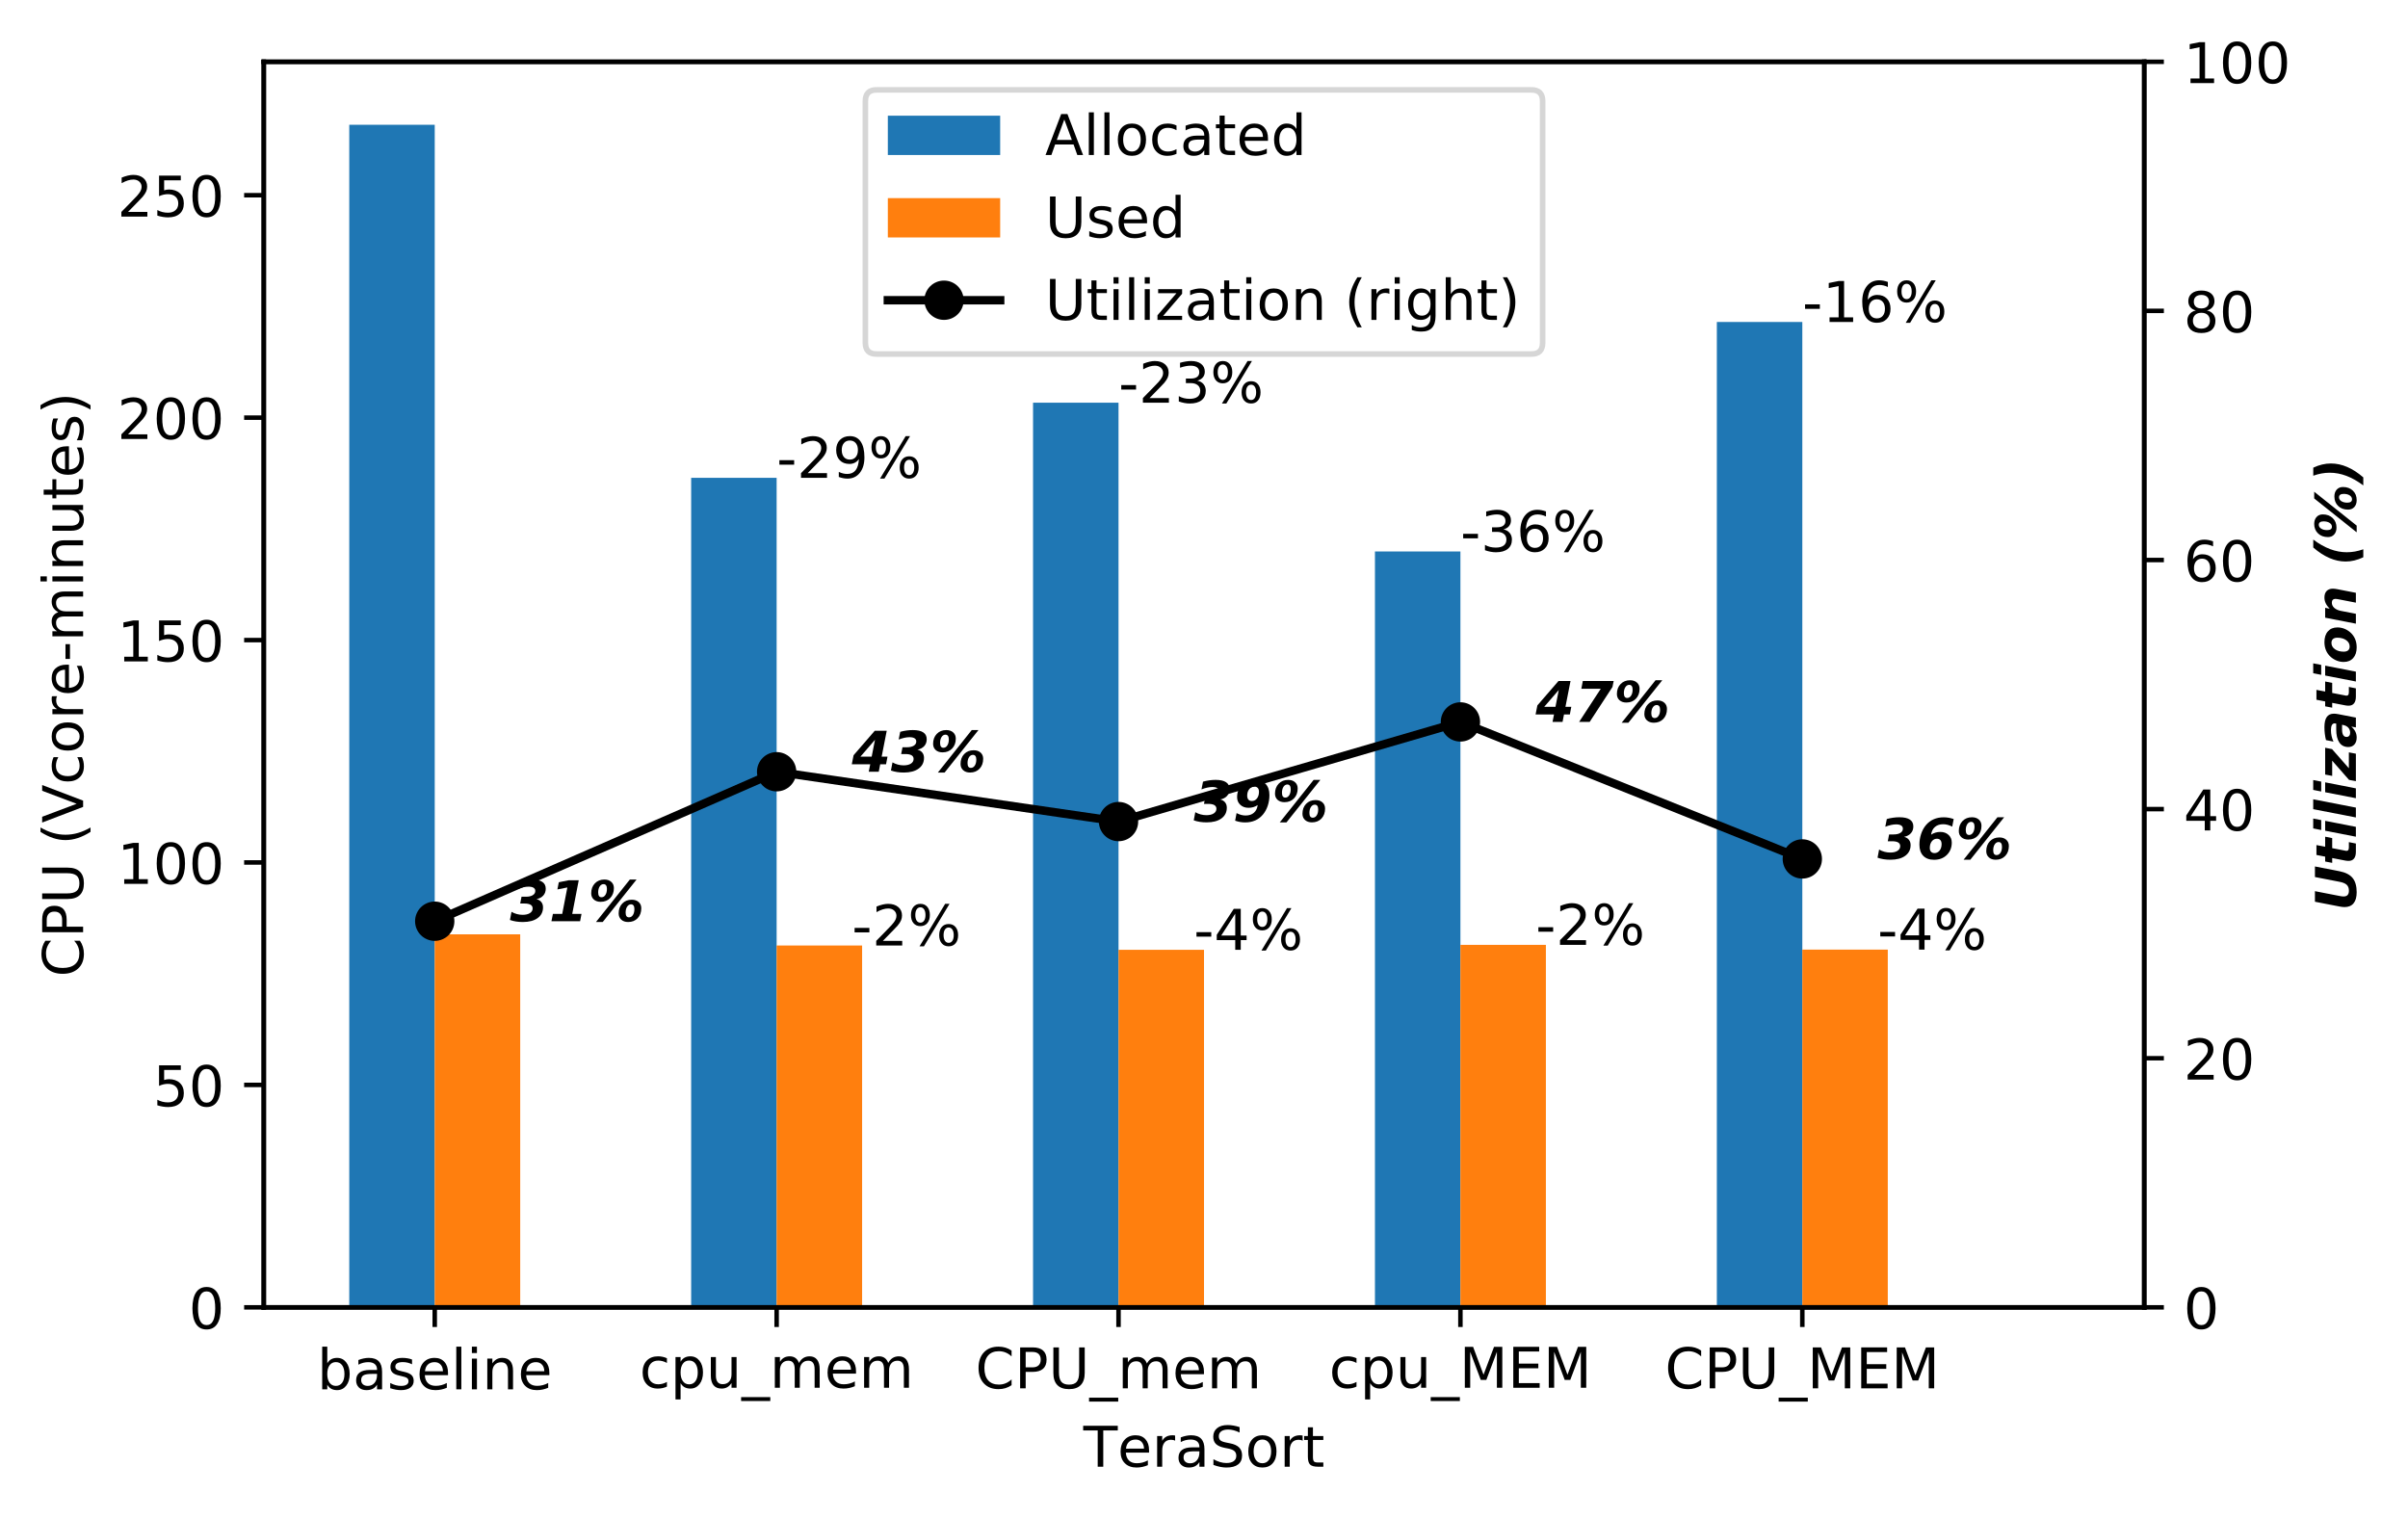<?xml version="1.0" encoding="utf-8" standalone="no"?>
<!DOCTYPE svg PUBLIC "-//W3C//DTD SVG 1.1//EN"
  "http://www.w3.org/Graphics/SVG/1.1/DTD/svg11.dtd">
<!-- Created with matplotlib (https://matplotlib.org/) -->
<svg height="270.417pt" version="1.1" viewBox="0 0 428.731 270.417" width="428.731pt" xmlns="http://www.w3.org/2000/svg" xmlns:xlink="http://www.w3.org/1999/xlink">
 <defs>
  <style type="text/css">
*{stroke-linecap:butt;stroke-linejoin:round;}
  </style>
 </defs>
 <g id="figure_1">
  <g id="patch_1">
   <path d="M 0 270.417 
L 428.731 270.417 
L 428.731 0 
L 0 0 
z
" style="fill:#ffffff;"/>
  </g>
  <g id="axes_1">
   <g id="patch_2">
    <path d="M 46.966 232.759 
L 381.766 232.759 
L 381.766 10.999 
L 46.966 10.999 
z
" style="fill:#ffffff;"/>
   </g>
   <g id="patch_3">
    <path clip-path="url(#p23833c4c92)" d="M 62.184 232.759 
L 77.402 232.759 
L 77.402 22.219 
L 62.184 22.219 
z
" style="fill:#1f77b4;"/>
   </g>
   <g id="patch_4">
    <path clip-path="url(#p23833c4c92)" d="M 123.057 232.759 
L 138.275 232.759 
L 138.275 85.07 
L 123.057 85.07 
z
" style="fill:#1f77b4;"/>
   </g>
   <g id="patch_5">
    <path clip-path="url(#p23833c4c92)" d="M 183.929 232.759 
L 199.147 232.759 
L 199.147 71.698 
L 183.929 71.698 
z
" style="fill:#1f77b4;"/>
   </g>
   <g id="patch_6">
    <path clip-path="url(#p23833c4c92)" d="M 244.802 232.759 
L 260.02 232.759 
L 260.02 98.183 
L 244.802 98.183 
z
" style="fill:#1f77b4;"/>
   </g>
   <g id="patch_7">
    <path clip-path="url(#p23833c4c92)" d="M 305.675 232.759 
L 320.893 232.759 
L 320.893 57.326 
L 305.675 57.326 
z
" style="fill:#1f77b4;"/>
   </g>
   <g id="patch_8">
    <path clip-path="url(#p23833c4c92)" d="M 77.402 232.759 
L 92.62 232.759 
L 92.62 166.351 
L 77.402 166.351 
z
" style="fill:#ff7f0e;"/>
   </g>
   <g id="patch_9">
    <path clip-path="url(#p23833c4c92)" d="M 138.275 232.759 
L 153.493 232.759 
L 153.493 168.341 
L 138.275 168.341 
z
" style="fill:#ff7f0e;"/>
   </g>
   <g id="patch_10">
    <path clip-path="url(#p23833c4c92)" d="M 199.147 232.759 
L 214.366 232.759 
L 214.366 169.1 
L 199.147 169.1 
z
" style="fill:#ff7f0e;"/>
   </g>
   <g id="patch_11">
    <path clip-path="url(#p23833c4c92)" d="M 260.02 232.759 
L 275.238 232.759 
L 275.238 168.221 
L 260.02 168.221 
z
" style="fill:#ff7f0e;"/>
   </g>
   <g id="patch_12">
    <path clip-path="url(#p23833c4c92)" d="M 320.893 232.759 
L 336.111 232.759 
L 336.111 169.065 
L 320.893 169.065 
z
" style="fill:#ff7f0e;"/>
   </g>
   <g id="matplotlib.axis_1">
    <g id="xtick_1">
     <g id="line2d_1">
      <defs>
       <path d="M 0 0 
L 0 3.5 
" id="mc39e71bc6f" style="stroke:#000000;stroke-width:0.8;"/>
      </defs>
      <g>
       <use style="stroke:#000000;stroke-width:0.8;" x="77.402" xlink:href="#mc39e71bc6f" y="232.759"/>
      </g>
     </g>
     <g id="text_1">
      <!-- baseline -->
      <defs>
       <path d="M 48.688 27.297 
Q 48.688 37.203 44.609 42.844 
Q 40.531 48.484 33.406 48.484 
Q 26.266 48.484 22.188 42.844 
Q 18.109 37.203 18.109 27.297 
Q 18.109 17.391 22.188 11.75 
Q 26.266 6.109 33.406 6.109 
Q 40.531 6.109 44.609 11.75 
Q 48.688 17.391 48.688 27.297 
z
M 18.109 46.391 
Q 20.953 51.266 25.266 53.625 
Q 29.594 56 35.594 56 
Q 45.562 56 51.781 48.094 
Q 58.016 40.188 58.016 27.297 
Q 58.016 14.406 51.781 6.484 
Q 45.562 -1.422 35.594 -1.422 
Q 29.594 -1.422 25.266 0.953 
Q 20.953 3.328 18.109 8.203 
L 18.109 0 
L 9.078 0 
L 9.078 75.984 
L 18.109 75.984 
z
" id="DejaVuSans-98"/>
       <path d="M 34.281 27.484 
Q 23.391 27.484 19.188 25 
Q 14.984 22.516 14.984 16.5 
Q 14.984 11.719 18.141 8.906 
Q 21.297 6.109 26.703 6.109 
Q 34.188 6.109 38.703 11.406 
Q 43.219 16.703 43.219 25.484 
L 43.219 27.484 
z
M 52.203 31.203 
L 52.203 0 
L 43.219 0 
L 43.219 8.297 
Q 40.141 3.328 35.547 0.953 
Q 30.953 -1.422 24.312 -1.422 
Q 15.922 -1.422 10.953 3.297 
Q 6 8.016 6 15.922 
Q 6 25.141 12.172 29.828 
Q 18.359 34.516 30.609 34.516 
L 43.219 34.516 
L 43.219 35.406 
Q 43.219 41.609 39.141 45 
Q 35.062 48.391 27.688 48.391 
Q 23 48.391 18.547 47.266 
Q 14.109 46.141 10.016 43.891 
L 10.016 52.203 
Q 14.938 54.109 19.578 55.047 
Q 24.219 56 28.609 56 
Q 40.484 56 46.344 49.844 
Q 52.203 43.703 52.203 31.203 
z
" id="DejaVuSans-97"/>
       <path d="M 44.281 53.078 
L 44.281 44.578 
Q 40.484 46.531 36.375 47.5 
Q 32.281 48.484 27.875 48.484 
Q 21.188 48.484 17.844 46.438 
Q 14.5 44.391 14.5 40.281 
Q 14.5 37.156 16.891 35.375 
Q 19.281 33.594 26.516 31.984 
L 29.594 31.297 
Q 39.156 29.25 43.188 25.516 
Q 47.219 21.781 47.219 15.094 
Q 47.219 7.469 41.188 3.016 
Q 35.156 -1.422 24.609 -1.422 
Q 20.219 -1.422 15.453 -0.562 
Q 10.688 0.297 5.422 2 
L 5.422 11.281 
Q 10.406 8.688 15.234 7.391 
Q 20.062 6.109 24.812 6.109 
Q 31.156 6.109 34.562 8.281 
Q 37.984 10.453 37.984 14.406 
Q 37.984 18.062 35.516 20.016 
Q 33.062 21.969 24.703 23.781 
L 21.578 24.516 
Q 13.234 26.266 9.516 29.906 
Q 5.812 33.547 5.812 39.891 
Q 5.812 47.609 11.281 51.797 
Q 16.75 56 26.812 56 
Q 31.781 56 36.172 55.266 
Q 40.578 54.547 44.281 53.078 
z
" id="DejaVuSans-115"/>
       <path d="M 56.203 29.594 
L 56.203 25.203 
L 14.891 25.203 
Q 15.484 15.922 20.484 11.062 
Q 25.484 6.203 34.422 6.203 
Q 39.594 6.203 44.453 7.469 
Q 49.312 8.734 54.109 11.281 
L 54.109 2.781 
Q 49.266 0.734 44.188 -0.344 
Q 39.109 -1.422 33.891 -1.422 
Q 20.797 -1.422 13.156 6.188 
Q 5.516 13.812 5.516 26.812 
Q 5.516 40.234 12.766 48.109 
Q 20.016 56 32.328 56 
Q 43.359 56 49.781 48.891 
Q 56.203 41.797 56.203 29.594 
z
M 47.219 32.234 
Q 47.125 39.594 43.094 43.984 
Q 39.062 48.391 32.422 48.391 
Q 24.906 48.391 20.391 44.141 
Q 15.875 39.891 15.188 32.172 
z
" id="DejaVuSans-101"/>
       <path d="M 9.422 75.984 
L 18.406 75.984 
L 18.406 0 
L 9.422 0 
z
" id="DejaVuSans-108"/>
       <path d="M 9.422 54.688 
L 18.406 54.688 
L 18.406 0 
L 9.422 0 
z
M 9.422 75.984 
L 18.406 75.984 
L 18.406 64.594 
L 9.422 64.594 
z
" id="DejaVuSans-105"/>
       <path d="M 54.891 33.016 
L 54.891 0 
L 45.906 0 
L 45.906 32.719 
Q 45.906 40.484 42.875 44.328 
Q 39.844 48.188 33.797 48.188 
Q 26.516 48.188 22.312 43.547 
Q 18.109 38.922 18.109 30.906 
L 18.109 0 
L 9.078 0 
L 9.078 54.688 
L 18.109 54.688 
L 18.109 46.188 
Q 21.344 51.125 25.703 53.562 
Q 30.078 56 35.797 56 
Q 45.219 56 50.047 50.172 
Q 54.891 44.344 54.891 33.016 
z
" id="DejaVuSans-110"/>
      </defs>
      <g transform="translate(56.459 247.358)scale(0.1 -0.1)">
       <use xlink:href="#DejaVuSans-98"/>
       <use x="63.477" xlink:href="#DejaVuSans-97"/>
       <use x="124.756" xlink:href="#DejaVuSans-115"/>
       <use x="176.855" xlink:href="#DejaVuSans-101"/>
       <use x="238.379" xlink:href="#DejaVuSans-108"/>
       <use x="266.162" xlink:href="#DejaVuSans-105"/>
       <use x="293.945" xlink:href="#DejaVuSans-110"/>
       <use x="357.324" xlink:href="#DejaVuSans-101"/>
      </g>
     </g>
    </g>
    <g id="xtick_2">
     <g id="line2d_2">
      <g>
       <use style="stroke:#000000;stroke-width:0.8;" x="138.275" xlink:href="#mc39e71bc6f" y="232.759"/>
      </g>
     </g>
     <g id="text_2">
      <!-- cpu_mem -->
      <defs>
       <path d="M 48.781 52.594 
L 48.781 44.188 
Q 44.969 46.297 41.141 47.344 
Q 37.312 48.391 33.406 48.391 
Q 24.656 48.391 19.812 42.844 
Q 14.984 37.312 14.984 27.297 
Q 14.984 17.281 19.812 11.734 
Q 24.656 6.203 33.406 6.203 
Q 37.312 6.203 41.141 7.25 
Q 44.969 8.297 48.781 10.406 
L 48.781 2.094 
Q 45.016 0.344 40.984 -0.531 
Q 36.969 -1.422 32.422 -1.422 
Q 20.062 -1.422 12.781 6.344 
Q 5.516 14.109 5.516 27.297 
Q 5.516 40.672 12.859 48.328 
Q 20.219 56 33.016 56 
Q 37.156 56 41.109 55.141 
Q 45.062 54.297 48.781 52.594 
z
" id="DejaVuSans-99"/>
       <path d="M 18.109 8.203 
L 18.109 -20.797 
L 9.078 -20.797 
L 9.078 54.688 
L 18.109 54.688 
L 18.109 46.391 
Q 20.953 51.266 25.266 53.625 
Q 29.594 56 35.594 56 
Q 45.562 56 51.781 48.094 
Q 58.016 40.188 58.016 27.297 
Q 58.016 14.406 51.781 6.484 
Q 45.562 -1.422 35.594 -1.422 
Q 29.594 -1.422 25.266 0.953 
Q 20.953 3.328 18.109 8.203 
z
M 48.688 27.297 
Q 48.688 37.203 44.609 42.844 
Q 40.531 48.484 33.406 48.484 
Q 26.266 48.484 22.188 42.844 
Q 18.109 37.203 18.109 27.297 
Q 18.109 17.391 22.188 11.75 
Q 26.266 6.109 33.406 6.109 
Q 40.531 6.109 44.609 11.75 
Q 48.688 17.391 48.688 27.297 
z
" id="DejaVuSans-112"/>
       <path d="M 8.5 21.578 
L 8.5 54.688 
L 17.484 54.688 
L 17.484 21.922 
Q 17.484 14.156 20.5 10.266 
Q 23.531 6.391 29.594 6.391 
Q 36.859 6.391 41.078 11.031 
Q 45.312 15.672 45.312 23.688 
L 45.312 54.688 
L 54.297 54.688 
L 54.297 0 
L 45.312 0 
L 45.312 8.406 
Q 42.047 3.422 37.719 1 
Q 33.406 -1.422 27.688 -1.422 
Q 18.266 -1.422 13.375 4.438 
Q 8.5 10.297 8.5 21.578 
z
M 31.109 56 
z
" id="DejaVuSans-117"/>
       <path d="M 50.984 -16.609 
L 50.984 -23.578 
L -0.984 -23.578 
L -0.984 -16.609 
z
" id="DejaVuSans-95"/>
       <path d="M 52 44.188 
Q 55.375 50.25 60.062 53.125 
Q 64.75 56 71.094 56 
Q 79.641 56 84.281 50.016 
Q 88.922 44.047 88.922 33.016 
L 88.922 0 
L 79.891 0 
L 79.891 32.719 
Q 79.891 40.578 77.094 44.375 
Q 74.312 48.188 68.609 48.188 
Q 61.625 48.188 57.562 43.547 
Q 53.516 38.922 53.516 30.906 
L 53.516 0 
L 44.484 0 
L 44.484 32.719 
Q 44.484 40.625 41.703 44.406 
Q 38.922 48.188 33.109 48.188 
Q 26.219 48.188 22.156 43.531 
Q 18.109 38.875 18.109 30.906 
L 18.109 0 
L 9.078 0 
L 9.078 54.688 
L 18.109 54.688 
L 18.109 46.188 
Q 21.188 51.219 25.484 53.609 
Q 29.781 56 35.688 56 
Q 41.656 56 45.828 52.969 
Q 50 49.953 52 44.188 
z
" id="DejaVuSans-109"/>
      </defs>
      <g transform="translate(113.865 247.08)scale(0.1 -0.1)">
       <use xlink:href="#DejaVuSans-99"/>
       <use x="54.98" xlink:href="#DejaVuSans-112"/>
       <use x="118.457" xlink:href="#DejaVuSans-117"/>
       <use x="181.836" xlink:href="#DejaVuSans-95"/>
       <use x="231.836" xlink:href="#DejaVuSans-109"/>
       <use x="329.248" xlink:href="#DejaVuSans-101"/>
       <use x="390.771" xlink:href="#DejaVuSans-109"/>
      </g>
     </g>
    </g>
    <g id="xtick_3">
     <g id="line2d_3">
      <g>
       <use style="stroke:#000000;stroke-width:0.8;" x="199.147" xlink:href="#mc39e71bc6f" y="232.759"/>
      </g>
     </g>
     <g id="text_3">
      <!-- CPU_mem -->
      <defs>
       <path d="M 64.406 67.281 
L 64.406 56.891 
Q 59.422 61.531 53.781 63.812 
Q 48.141 66.109 41.797 66.109 
Q 29.297 66.109 22.656 58.469 
Q 16.016 50.828 16.016 36.375 
Q 16.016 21.969 22.656 14.328 
Q 29.297 6.688 41.797 6.688 
Q 48.141 6.688 53.781 8.984 
Q 59.422 11.281 64.406 15.922 
L 64.406 5.609 
Q 59.234 2.094 53.438 0.328 
Q 47.656 -1.422 41.219 -1.422 
Q 24.656 -1.422 15.125 8.703 
Q 5.609 18.844 5.609 36.375 
Q 5.609 53.953 15.125 64.078 
Q 24.656 74.219 41.219 74.219 
Q 47.75 74.219 53.531 72.484 
Q 59.328 70.75 64.406 67.281 
z
" id="DejaVuSans-67"/>
       <path d="M 19.672 64.797 
L 19.672 37.406 
L 32.078 37.406 
Q 38.969 37.406 42.719 40.969 
Q 46.484 44.531 46.484 51.125 
Q 46.484 57.672 42.719 61.234 
Q 38.969 64.797 32.078 64.797 
z
M 9.812 72.906 
L 32.078 72.906 
Q 44.344 72.906 50.609 67.359 
Q 56.891 61.812 56.891 51.125 
Q 56.891 40.328 50.609 34.812 
Q 44.344 29.297 32.078 29.297 
L 19.672 29.297 
L 19.672 0 
L 9.812 0 
z
" id="DejaVuSans-80"/>
       <path d="M 8.688 72.906 
L 18.609 72.906 
L 18.609 28.609 
Q 18.609 16.891 22.844 11.734 
Q 27.094 6.594 36.625 6.594 
Q 46.094 6.594 50.344 11.734 
Q 54.594 16.891 54.594 28.609 
L 54.594 72.906 
L 64.5 72.906 
L 64.5 27.391 
Q 64.5 13.141 57.438 5.859 
Q 50.391 -1.422 36.625 -1.422 
Q 22.797 -1.422 15.734 5.859 
Q 8.688 13.141 8.688 27.391 
z
" id="DejaVuSans-85"/>
      </defs>
      <g transform="translate(173.665 247.181)scale(0.1 -0.1)">
       <use xlink:href="#DejaVuSans-67"/>
       <use x="69.824" xlink:href="#DejaVuSans-80"/>
       <use x="130.127" xlink:href="#DejaVuSans-85"/>
       <use x="203.32" xlink:href="#DejaVuSans-95"/>
       <use x="253.32" xlink:href="#DejaVuSans-109"/>
       <use x="350.732" xlink:href="#DejaVuSans-101"/>
       <use x="412.256" xlink:href="#DejaVuSans-109"/>
      </g>
     </g>
    </g>
    <g id="xtick_4">
     <g id="line2d_4">
      <g>
       <use style="stroke:#000000;stroke-width:0.8;" x="260.02" xlink:href="#mc39e71bc6f" y="232.759"/>
      </g>
     </g>
     <g id="text_4">
      <!-- cpu_MEM -->
      <defs>
       <path d="M 9.812 72.906 
L 24.516 72.906 
L 43.109 23.297 
L 61.812 72.906 
L 76.516 72.906 
L 76.516 0 
L 66.891 0 
L 66.891 64.016 
L 48.094 14.016 
L 38.188 14.016 
L 19.391 64.016 
L 19.391 0 
L 9.812 0 
z
" id="DejaVuSans-77"/>
       <path d="M 9.812 72.906 
L 55.906 72.906 
L 55.906 64.594 
L 19.672 64.594 
L 19.672 43.016 
L 54.391 43.016 
L 54.391 34.719 
L 19.672 34.719 
L 19.672 8.297 
L 56.781 8.297 
L 56.781 0 
L 9.812 0 
z
" id="DejaVuSans-69"/>
      </defs>
      <g transform="translate(236.64 247.08)scale(0.1 -0.1)">
       <use xlink:href="#DejaVuSans-99"/>
       <use x="54.98" xlink:href="#DejaVuSans-112"/>
       <use x="118.457" xlink:href="#DejaVuSans-117"/>
       <use x="181.836" xlink:href="#DejaVuSans-95"/>
       <use x="231.836" xlink:href="#DejaVuSans-77"/>
       <use x="318.115" xlink:href="#DejaVuSans-69"/>
       <use x="381.299" xlink:href="#DejaVuSans-77"/>
      </g>
     </g>
    </g>
    <g id="xtick_5">
     <g id="line2d_5">
      <g>
       <use style="stroke:#000000;stroke-width:0.8;" x="320.893" xlink:href="#mc39e71bc6f" y="232.759"/>
      </g>
     </g>
     <g id="text_5">
      <!-- CPU_MEM -->
      <g transform="translate(296.44 247.181)scale(0.1 -0.1)">
       <use xlink:href="#DejaVuSans-67"/>
       <use x="69.824" xlink:href="#DejaVuSans-80"/>
       <use x="130.127" xlink:href="#DejaVuSans-85"/>
       <use x="203.32" xlink:href="#DejaVuSans-95"/>
       <use x="253.32" xlink:href="#DejaVuSans-77"/>
       <use x="339.6" xlink:href="#DejaVuSans-69"/>
       <use x="402.783" xlink:href="#DejaVuSans-77"/>
      </g>
     </g>
    </g>
    <g id="text_6">
     <!-- TeraSort -->
     <defs>
      <path d="M -0.297 72.906 
L 61.375 72.906 
L 61.375 64.594 
L 35.5 64.594 
L 35.5 0 
L 25.594 0 
L 25.594 64.594 
L -0.297 64.594 
z
" id="DejaVuSans-84"/>
      <path d="M 41.109 46.297 
Q 39.594 47.172 37.812 47.578 
Q 36.031 48 33.891 48 
Q 26.266 48 22.188 43.047 
Q 18.109 38.094 18.109 28.812 
L 18.109 0 
L 9.078 0 
L 9.078 54.688 
L 18.109 54.688 
L 18.109 46.188 
Q 20.953 51.172 25.484 53.578 
Q 30.031 56 36.531 56 
Q 37.453 56 38.578 55.875 
Q 39.703 55.766 41.062 55.516 
z
" id="DejaVuSans-114"/>
      <path d="M 53.516 70.516 
L 53.516 60.891 
Q 47.906 63.578 42.922 64.891 
Q 37.938 66.219 33.297 66.219 
Q 25.25 66.219 20.875 63.094 
Q 16.5 59.969 16.5 54.203 
Q 16.5 49.359 19.406 46.891 
Q 22.312 44.438 30.422 42.922 
L 36.375 41.703 
Q 47.406 39.594 52.656 34.297 
Q 57.906 29 57.906 20.125 
Q 57.906 9.516 50.797 4.047 
Q 43.703 -1.422 29.984 -1.422 
Q 24.812 -1.422 18.969 -0.25 
Q 13.141 0.922 6.891 3.219 
L 6.891 13.375 
Q 12.891 10.016 18.656 8.297 
Q 24.422 6.594 29.984 6.594 
Q 38.422 6.594 43.016 9.906 
Q 47.609 13.234 47.609 19.391 
Q 47.609 24.75 44.312 27.781 
Q 41.016 30.812 33.5 32.328 
L 27.484 33.5 
Q 16.453 35.688 11.516 40.375 
Q 6.594 45.062 6.594 53.422 
Q 6.594 63.094 13.406 68.656 
Q 20.219 74.219 32.172 74.219 
Q 37.312 74.219 42.625 73.281 
Q 47.953 72.359 53.516 70.516 
z
" id="DejaVuSans-83"/>
      <path d="M 30.609 48.391 
Q 23.391 48.391 19.188 42.75 
Q 14.984 37.109 14.984 27.297 
Q 14.984 17.484 19.156 11.844 
Q 23.344 6.203 30.609 6.203 
Q 37.797 6.203 41.984 11.859 
Q 46.188 17.531 46.188 27.297 
Q 46.188 37.016 41.984 42.703 
Q 37.797 48.391 30.609 48.391 
z
M 30.609 56 
Q 42.328 56 49.016 48.375 
Q 55.719 40.766 55.719 27.297 
Q 55.719 13.875 49.016 6.219 
Q 42.328 -1.422 30.609 -1.422 
Q 18.844 -1.422 12.172 6.219 
Q 5.516 13.875 5.516 27.297 
Q 5.516 40.766 12.172 48.375 
Q 18.844 56 30.609 56 
z
" id="DejaVuSans-111"/>
      <path d="M 18.312 70.219 
L 18.312 54.688 
L 36.812 54.688 
L 36.812 47.703 
L 18.312 47.703 
L 18.312 18.016 
Q 18.312 11.328 20.141 9.422 
Q 21.969 7.516 27.594 7.516 
L 36.812 7.516 
L 36.812 0 
L 27.594 0 
Q 17.188 0 13.234 3.875 
Q 9.281 7.766 9.281 18.016 
L 9.281 47.703 
L 2.688 47.703 
L 2.688 54.688 
L 9.281 54.688 
L 9.281 70.219 
z
" id="DejaVuSans-116"/>
     </defs>
     <g transform="translate(192.88 261.137)scale(0.1 -0.1)">
      <use xlink:href="#DejaVuSans-84"/>
      <use x="60.818" xlink:href="#DejaVuSans-101"/>
      <use x="122.342" xlink:href="#DejaVuSans-114"/>
      <use x="163.455" xlink:href="#DejaVuSans-97"/>
      <use x="224.734" xlink:href="#DejaVuSans-83"/>
      <use x="288.211" xlink:href="#DejaVuSans-111"/>
      <use x="349.393" xlink:href="#DejaVuSans-114"/>
      <use x="390.506" xlink:href="#DejaVuSans-116"/>
     </g>
    </g>
   </g>
   <g id="matplotlib.axis_2">
    <g id="ytick_1">
     <g id="line2d_6">
      <defs>
       <path d="M 0 0 
L -3.5 0 
" id="meaaa2854eb" style="stroke:#000000;stroke-width:0.8;"/>
      </defs>
      <g>
       <use style="stroke:#000000;stroke-width:0.8;" x="46.966" xlink:href="#meaaa2854eb" y="232.759"/>
      </g>
     </g>
     <g id="text_7">
      <!-- 0 -->
      <defs>
       <path d="M 31.781 66.406 
Q 24.172 66.406 20.328 58.906 
Q 16.5 51.422 16.5 36.375 
Q 16.5 21.391 20.328 13.891 
Q 24.172 6.391 31.781 6.391 
Q 39.453 6.391 43.281 13.891 
Q 47.125 21.391 47.125 36.375 
Q 47.125 51.422 43.281 58.906 
Q 39.453 66.406 31.781 66.406 
z
M 31.781 74.219 
Q 44.047 74.219 50.516 64.516 
Q 56.984 54.828 56.984 36.375 
Q 56.984 17.969 50.516 8.266 
Q 44.047 -1.422 31.781 -1.422 
Q 19.531 -1.422 13.062 8.266 
Q 6.594 17.969 6.594 36.375 
Q 6.594 54.828 13.062 64.516 
Q 19.531 74.219 31.781 74.219 
z
" id="DejaVuSans-48"/>
      </defs>
      <g transform="translate(33.603 236.558)scale(0.1 -0.1)">
       <use xlink:href="#DejaVuSans-48"/>
      </g>
     </g>
    </g>
    <g id="ytick_2">
     <g id="line2d_7">
      <g>
       <use style="stroke:#000000;stroke-width:0.8;" x="46.966" xlink:href="#meaaa2854eb" y="193.159"/>
      </g>
     </g>
     <g id="text_8">
      <!-- 50 -->
      <defs>
       <path d="M 10.797 72.906 
L 49.516 72.906 
L 49.516 64.594 
L 19.828 64.594 
L 19.828 46.734 
Q 21.969 47.469 24.109 47.828 
Q 26.266 48.188 28.422 48.188 
Q 40.625 48.188 47.75 41.5 
Q 54.891 34.812 54.891 23.391 
Q 54.891 11.625 47.562 5.094 
Q 40.234 -1.422 26.906 -1.422 
Q 22.312 -1.422 17.547 -0.641 
Q 12.797 0.141 7.719 1.703 
L 7.719 11.625 
Q 12.109 9.234 16.797 8.062 
Q 21.484 6.891 26.703 6.891 
Q 35.156 6.891 40.078 11.328 
Q 45.016 15.766 45.016 23.391 
Q 45.016 31 40.078 35.438 
Q 35.156 39.891 26.703 39.891 
Q 22.75 39.891 18.812 39.016 
Q 14.891 38.141 10.797 36.281 
z
" id="DejaVuSans-53"/>
      </defs>
      <g transform="translate(27.241 196.958)scale(0.1 -0.1)">
       <use xlink:href="#DejaVuSans-53"/>
       <use x="63.623" xlink:href="#DejaVuSans-48"/>
      </g>
     </g>
    </g>
    <g id="ytick_3">
     <g id="line2d_8">
      <g>
       <use style="stroke:#000000;stroke-width:0.8;" x="46.966" xlink:href="#meaaa2854eb" y="153.559"/>
      </g>
     </g>
     <g id="text_9">
      <!-- 100 -->
      <defs>
       <path d="M 12.406 8.297 
L 28.516 8.297 
L 28.516 63.922 
L 10.984 60.406 
L 10.984 69.391 
L 28.422 72.906 
L 38.281 72.906 
L 38.281 8.297 
L 54.391 8.297 
L 54.391 0 
L 12.406 0 
z
" id="DejaVuSans-49"/>
      </defs>
      <g transform="translate(20.878 157.358)scale(0.1 -0.1)">
       <use xlink:href="#DejaVuSans-49"/>
       <use x="63.623" xlink:href="#DejaVuSans-48"/>
       <use x="127.246" xlink:href="#DejaVuSans-48"/>
      </g>
     </g>
    </g>
    <g id="ytick_4">
     <g id="line2d_9">
      <g>
       <use style="stroke:#000000;stroke-width:0.8;" x="46.966" xlink:href="#meaaa2854eb" y="113.959"/>
      </g>
     </g>
     <g id="text_10">
      <!-- 150 -->
      <g transform="translate(20.878 117.758)scale(0.1 -0.1)">
       <use xlink:href="#DejaVuSans-49"/>
       <use x="63.623" xlink:href="#DejaVuSans-53"/>
       <use x="127.246" xlink:href="#DejaVuSans-48"/>
      </g>
     </g>
    </g>
    <g id="ytick_5">
     <g id="line2d_10">
      <g>
       <use style="stroke:#000000;stroke-width:0.8;" x="46.966" xlink:href="#meaaa2854eb" y="74.359"/>
      </g>
     </g>
     <g id="text_11">
      <!-- 200 -->
      <defs>
       <path d="M 19.188 8.297 
L 53.609 8.297 
L 53.609 0 
L 7.328 0 
L 7.328 8.297 
Q 12.938 14.109 22.625 23.891 
Q 32.328 33.688 34.812 36.531 
Q 39.547 41.844 41.422 45.531 
Q 43.312 49.219 43.312 52.781 
Q 43.312 58.594 39.234 62.25 
Q 35.156 65.922 28.609 65.922 
Q 23.969 65.922 18.812 64.312 
Q 13.672 62.703 7.812 59.422 
L 7.812 69.391 
Q 13.766 71.781 18.938 73 
Q 24.125 74.219 28.422 74.219 
Q 39.75 74.219 46.484 68.547 
Q 53.219 62.891 53.219 53.422 
Q 53.219 48.922 51.531 44.891 
Q 49.859 40.875 45.406 35.406 
Q 44.188 33.984 37.641 27.219 
Q 31.109 20.453 19.188 8.297 
z
" id="DejaVuSans-50"/>
      </defs>
      <g transform="translate(20.878 78.158)scale(0.1 -0.1)">
       <use xlink:href="#DejaVuSans-50"/>
       <use x="63.623" xlink:href="#DejaVuSans-48"/>
       <use x="127.246" xlink:href="#DejaVuSans-48"/>
      </g>
     </g>
    </g>
    <g id="ytick_6">
     <g id="line2d_11">
      <g>
       <use style="stroke:#000000;stroke-width:0.8;" x="46.966" xlink:href="#meaaa2854eb" y="34.759"/>
      </g>
     </g>
     <g id="text_12">
      <!-- 250 -->
      <g transform="translate(20.878 38.558)scale(0.1 -0.1)">
       <use xlink:href="#DejaVuSans-50"/>
       <use x="63.623" xlink:href="#DejaVuSans-53"/>
       <use x="127.246" xlink:href="#DejaVuSans-48"/>
      </g>
     </g>
    </g>
    <g id="text_13">
     <!-- CPU (Vcore-minutes) -->
     <defs>
      <path id="DejaVuSans-32"/>
      <path d="M 31 75.875 
Q 24.469 64.656 21.281 53.656 
Q 18.109 42.672 18.109 31.391 
Q 18.109 20.125 21.312 9.062 
Q 24.516 -2 31 -13.188 
L 23.188 -13.188 
Q 15.875 -1.703 12.234 9.375 
Q 8.594 20.453 8.594 31.391 
Q 8.594 42.281 12.203 53.312 
Q 15.828 64.359 23.188 75.875 
z
" id="DejaVuSans-40"/>
      <path d="M 28.609 0 
L 0.781 72.906 
L 11.078 72.906 
L 34.188 11.531 
L 57.328 72.906 
L 67.578 72.906 
L 39.797 0 
z
" id="DejaVuSans-86"/>
      <path d="M 4.891 31.391 
L 31.203 31.391 
L 31.203 23.391 
L 4.891 23.391 
z
" id="DejaVuSans-45"/>
      <path d="M 8.016 75.875 
L 15.828 75.875 
Q 23.141 64.359 26.781 53.312 
Q 30.422 42.281 30.422 31.391 
Q 30.422 20.453 26.781 9.375 
Q 23.141 -1.703 15.828 -13.188 
L 8.016 -13.188 
Q 14.5 -2 17.703 9.062 
Q 20.906 20.125 20.906 31.391 
Q 20.906 42.672 17.703 53.656 
Q 14.5 64.656 8.016 75.875 
z
" id="DejaVuSans-41"/>
     </defs>
     <g transform="translate(14.798 173.937)rotate(-90)scale(0.1 -0.1)">
      <use xlink:href="#DejaVuSans-67"/>
      <use x="69.824" xlink:href="#DejaVuSans-80"/>
      <use x="130.127" xlink:href="#DejaVuSans-85"/>
      <use x="203.32" xlink:href="#DejaVuSans-32"/>
      <use x="235.107" xlink:href="#DejaVuSans-40"/>
      <use x="274.121" xlink:href="#DejaVuSans-86"/>
      <use x="342.529" xlink:href="#DejaVuSans-99"/>
      <use x="397.51" xlink:href="#DejaVuSans-111"/>
      <use x="458.691" xlink:href="#DejaVuSans-114"/>
      <use x="499.773" xlink:href="#DejaVuSans-101"/>
      <use x="561.297" xlink:href="#DejaVuSans-45"/>
      <use x="597.381" xlink:href="#DejaVuSans-109"/>
      <use x="694.793" xlink:href="#DejaVuSans-105"/>
      <use x="722.576" xlink:href="#DejaVuSans-110"/>
      <use x="785.955" xlink:href="#DejaVuSans-117"/>
      <use x="849.334" xlink:href="#DejaVuSans-116"/>
      <use x="888.543" xlink:href="#DejaVuSans-101"/>
      <use x="950.066" xlink:href="#DejaVuSans-115"/>
      <use x="1002.166" xlink:href="#DejaVuSans-41"/>
     </g>
    </g>
   </g>
   <g id="patch_13">
    <path d="M 46.966 232.759 
L 46.966 10.999 
" style="fill:none;stroke:#000000;stroke-linecap:square;stroke-linejoin:miter;stroke-width:0.8;"/>
   </g>
   <g id="patch_14">
    <path d="M 381.766 232.759 
L 381.766 10.999 
" style="fill:none;stroke:#000000;stroke-linecap:square;stroke-linejoin:miter;stroke-width:0.8;"/>
   </g>
   <g id="patch_15">
    <path d="M 46.966 232.759 
L 381.766 232.759 
" style="fill:none;stroke:#000000;stroke-linecap:square;stroke-linejoin:miter;stroke-width:0.8;"/>
   </g>
   <g id="patch_16">
    <path d="M 46.966 10.999 
L 381.766 10.999 
" style="fill:none;stroke:#000000;stroke-linecap:square;stroke-linejoin:miter;stroke-width:0.8;"/>
   </g>
   <g id="text_14">
    <!-- -2% -->
    <defs>
     <path d="M 72.703 32.078 
Q 68.453 32.078 66.031 28.469 
Q 63.625 24.859 63.625 18.406 
Q 63.625 12.062 66.031 8.422 
Q 68.453 4.781 72.703 4.781 
Q 76.859 4.781 79.266 8.422 
Q 81.688 12.062 81.688 18.406 
Q 81.688 24.812 79.266 28.438 
Q 76.859 32.078 72.703 32.078 
z
M 72.703 38.281 
Q 80.422 38.281 84.953 32.906 
Q 89.5 27.547 89.5 18.406 
Q 89.5 9.281 84.938 3.922 
Q 80.375 -1.422 72.703 -1.422 
Q 64.891 -1.422 60.344 3.922 
Q 55.812 9.281 55.812 18.406 
Q 55.812 27.594 60.375 32.938 
Q 64.938 38.281 72.703 38.281 
z
M 22.312 68.016 
Q 18.109 68.016 15.688 64.375 
Q 13.281 60.75 13.281 54.391 
Q 13.281 47.953 15.672 44.328 
Q 18.062 40.719 22.312 40.719 
Q 26.562 40.719 28.969 44.328 
Q 31.391 47.953 31.391 54.391 
Q 31.391 60.688 28.953 64.344 
Q 26.516 68.016 22.312 68.016 
z
M 66.406 74.219 
L 74.219 74.219 
L 28.609 -1.422 
L 20.797 -1.422 
z
M 22.312 74.219 
Q 30.031 74.219 34.609 68.875 
Q 39.203 63.531 39.203 54.391 
Q 39.203 45.172 34.641 39.844 
Q 30.078 34.516 22.312 34.516 
Q 14.547 34.516 10.031 39.859 
Q 5.516 45.219 5.516 54.391 
Q 5.516 63.484 10.047 68.844 
Q 14.594 74.219 22.312 74.219 
z
" id="DejaVuSans-37"/>
    </defs>
    <g transform="translate(151.667 168.341)scale(0.1 -0.1)">
     <use xlink:href="#DejaVuSans-45"/>
     <use x="36.084" xlink:href="#DejaVuSans-50"/>
     <use x="99.707" xlink:href="#DejaVuSans-37"/>
    </g>
   </g>
   <g id="text_15">
    <!-- -29% -->
    <defs>
     <path d="M 10.984 1.516 
L 10.984 10.5 
Q 14.703 8.734 18.5 7.812 
Q 22.312 6.891 25.984 6.891 
Q 35.75 6.891 40.891 13.453 
Q 46.047 20.016 46.781 33.406 
Q 43.953 29.203 39.594 26.953 
Q 35.25 24.703 29.984 24.703 
Q 19.047 24.703 12.672 31.312 
Q 6.297 37.938 6.297 49.422 
Q 6.297 60.641 12.938 67.422 
Q 19.578 74.219 30.609 74.219 
Q 43.266 74.219 49.922 64.516 
Q 56.594 54.828 56.594 36.375 
Q 56.594 19.141 48.406 8.859 
Q 40.234 -1.422 26.422 -1.422 
Q 22.703 -1.422 18.891 -0.688 
Q 15.094 0.047 10.984 1.516 
z
M 30.609 32.422 
Q 37.25 32.422 41.125 36.953 
Q 45.016 41.5 45.016 49.422 
Q 45.016 57.281 41.125 61.844 
Q 37.25 66.406 30.609 66.406 
Q 23.969 66.406 20.094 61.844 
Q 16.219 57.281 16.219 49.422 
Q 16.219 41.5 20.094 36.953 
Q 23.969 32.422 30.609 32.422 
z
" id="DejaVuSans-57"/>
    </defs>
    <g transform="translate(138.275 85.07)scale(0.1 -0.1)">
     <use xlink:href="#DejaVuSans-45"/>
     <use x="36.084" xlink:href="#DejaVuSans-50"/>
     <use x="99.707" xlink:href="#DejaVuSans-57"/>
     <use x="163.33" xlink:href="#DejaVuSans-37"/>
    </g>
   </g>
   <g id="text_16">
    <!-- -4% -->
    <defs>
     <path d="M 37.797 64.312 
L 12.891 25.391 
L 37.797 25.391 
z
M 35.203 72.906 
L 47.609 72.906 
L 47.609 25.391 
L 58.016 25.391 
L 58.016 17.188 
L 47.609 17.188 
L 47.609 0 
L 37.797 0 
L 37.797 17.188 
L 4.891 17.188 
L 4.891 26.703 
z
" id="DejaVuSans-52"/>
    </defs>
    <g transform="translate(212.539 169.1)scale(0.1 -0.1)">
     <use xlink:href="#DejaVuSans-45"/>
     <use x="36.084" xlink:href="#DejaVuSans-52"/>
     <use x="99.707" xlink:href="#DejaVuSans-37"/>
    </g>
   </g>
   <g id="text_17">
    <!-- -23% -->
    <defs>
     <path d="M 40.578 39.312 
Q 47.656 37.797 51.625 33 
Q 55.609 28.219 55.609 21.188 
Q 55.609 10.406 48.188 4.484 
Q 40.766 -1.422 27.094 -1.422 
Q 22.516 -1.422 17.656 -0.516 
Q 12.797 0.391 7.625 2.203 
L 7.625 11.719 
Q 11.719 9.328 16.594 8.109 
Q 21.484 6.891 26.812 6.891 
Q 36.078 6.891 40.938 10.547 
Q 45.797 14.203 45.797 21.188 
Q 45.797 27.641 41.281 31.266 
Q 36.766 34.906 28.719 34.906 
L 20.219 34.906 
L 20.219 43.016 
L 29.109 43.016 
Q 36.375 43.016 40.234 45.922 
Q 44.094 48.828 44.094 54.297 
Q 44.094 59.906 40.109 62.906 
Q 36.141 65.922 28.719 65.922 
Q 24.656 65.922 20.016 65.031 
Q 15.375 64.156 9.812 62.312 
L 9.812 71.094 
Q 15.438 72.656 20.344 73.438 
Q 25.25 74.219 29.594 74.219 
Q 40.828 74.219 47.359 69.109 
Q 53.906 64.016 53.906 55.328 
Q 53.906 49.266 50.438 45.094 
Q 46.969 40.922 40.578 39.312 
z
" id="DejaVuSans-51"/>
    </defs>
    <g transform="translate(199.147 71.698)scale(0.1 -0.1)">
     <use xlink:href="#DejaVuSans-45"/>
     <use x="36.084" xlink:href="#DejaVuSans-50"/>
     <use x="99.707" xlink:href="#DejaVuSans-51"/>
     <use x="163.33" xlink:href="#DejaVuSans-37"/>
    </g>
   </g>
   <g id="text_18">
    <!-- -2% -->
    <g transform="translate(273.412 168.221)scale(0.1 -0.1)">
     <use xlink:href="#DejaVuSans-45"/>
     <use x="36.084" xlink:href="#DejaVuSans-50"/>
     <use x="99.707" xlink:href="#DejaVuSans-37"/>
    </g>
   </g>
   <g id="text_19">
    <!-- -36% -->
    <defs>
     <path d="M 33.016 40.375 
Q 26.375 40.375 22.484 35.828 
Q 18.609 31.297 18.609 23.391 
Q 18.609 15.531 22.484 10.953 
Q 26.375 6.391 33.016 6.391 
Q 39.656 6.391 43.531 10.953 
Q 47.406 15.531 47.406 23.391 
Q 47.406 31.297 43.531 35.828 
Q 39.656 40.375 33.016 40.375 
z
M 52.594 71.297 
L 52.594 62.312 
Q 48.875 64.062 45.094 64.984 
Q 41.312 65.922 37.594 65.922 
Q 27.828 65.922 22.672 59.328 
Q 17.531 52.734 16.797 39.406 
Q 19.672 43.656 24.016 45.922 
Q 28.375 48.188 33.594 48.188 
Q 44.578 48.188 50.953 41.516 
Q 57.328 34.859 57.328 23.391 
Q 57.328 12.156 50.688 5.359 
Q 44.047 -1.422 33.016 -1.422 
Q 20.359 -1.422 13.672 8.266 
Q 6.984 17.969 6.984 36.375 
Q 6.984 53.656 15.188 63.938 
Q 23.391 74.219 37.203 74.219 
Q 40.922 74.219 44.703 73.484 
Q 48.484 72.75 52.594 71.297 
z
" id="DejaVuSans-54"/>
    </defs>
    <g transform="translate(260.02 98.183)scale(0.1 -0.1)">
     <use xlink:href="#DejaVuSans-45"/>
     <use x="36.084" xlink:href="#DejaVuSans-51"/>
     <use x="99.707" xlink:href="#DejaVuSans-54"/>
     <use x="163.33" xlink:href="#DejaVuSans-37"/>
    </g>
   </g>
   <g id="text_20">
    <!-- -4% -->
    <g transform="translate(334.285 169.065)scale(0.1 -0.1)">
     <use xlink:href="#DejaVuSans-45"/>
     <use x="36.084" xlink:href="#DejaVuSans-52"/>
     <use x="99.707" xlink:href="#DejaVuSans-37"/>
    </g>
   </g>
   <g id="text_21">
    <!-- -16% -->
    <g transform="translate(320.893 57.326)scale(0.1 -0.1)">
     <use xlink:href="#DejaVuSans-45"/>
     <use x="36.084" xlink:href="#DejaVuSans-49"/>
     <use x="99.707" xlink:href="#DejaVuSans-54"/>
     <use x="163.33" xlink:href="#DejaVuSans-37"/>
    </g>
   </g>
   <g id="legend_1">
    <g id="patch_17">
     <path d="M 156.075 63.034 
L 272.656 63.034 
Q 274.656 63.034 274.656 61.034 
L 274.656 17.999 
Q 274.656 15.999 272.656 15.999 
L 156.075 15.999 
Q 154.075 15.999 154.075 17.999 
L 154.075 61.034 
Q 154.075 63.034 156.075 63.034 
z
" style="fill:#ffffff;opacity:0.8;stroke:#cccccc;stroke-linejoin:miter;"/>
    </g>
    <g id="patch_18">
     <path d="M 158.075 27.598 
L 178.075 27.598 
L 178.075 20.598 
L 158.075 20.598 
z
" style="fill:#1f77b4;"/>
    </g>
    <g id="text_22">
     <!-- Allocated -->
     <defs>
      <path d="M 34.188 63.188 
L 20.797 26.906 
L 47.609 26.906 
z
M 28.609 72.906 
L 39.797 72.906 
L 67.578 0 
L 57.328 0 
L 50.688 18.703 
L 17.828 18.703 
L 11.188 0 
L 0.781 0 
z
" id="DejaVuSans-65"/>
      <path d="M 45.406 46.391 
L 45.406 75.984 
L 54.391 75.984 
L 54.391 0 
L 45.406 0 
L 45.406 8.203 
Q 42.578 3.328 38.25 0.953 
Q 33.938 -1.422 27.875 -1.422 
Q 17.969 -1.422 11.734 6.484 
Q 5.516 14.406 5.516 27.297 
Q 5.516 40.188 11.734 48.094 
Q 17.969 56 27.875 56 
Q 33.938 56 38.25 53.625 
Q 42.578 51.266 45.406 46.391 
z
M 14.797 27.297 
Q 14.797 17.391 18.875 11.75 
Q 22.953 6.109 30.078 6.109 
Q 37.203 6.109 41.297 11.75 
Q 45.406 17.391 45.406 27.297 
Q 45.406 37.203 41.297 42.844 
Q 37.203 48.484 30.078 48.484 
Q 22.953 48.484 18.875 42.844 
Q 14.797 37.203 14.797 27.297 
z
" id="DejaVuSans-100"/>
     </defs>
     <g transform="translate(186.075 27.598)scale(0.1 -0.1)">
      <use xlink:href="#DejaVuSans-65"/>
      <use x="68.408" xlink:href="#DejaVuSans-108"/>
      <use x="96.191" xlink:href="#DejaVuSans-108"/>
      <use x="123.975" xlink:href="#DejaVuSans-111"/>
      <use x="185.156" xlink:href="#DejaVuSans-99"/>
      <use x="240.137" xlink:href="#DejaVuSans-97"/>
      <use x="301.416" xlink:href="#DejaVuSans-116"/>
      <use x="340.625" xlink:href="#DejaVuSans-101"/>
      <use x="402.148" xlink:href="#DejaVuSans-100"/>
     </g>
    </g>
    <g id="patch_19">
     <path d="M 158.075 42.276 
L 178.075 42.276 
L 178.075 35.276 
L 158.075 35.276 
z
" style="fill:#ff7f0e;"/>
    </g>
    <g id="text_23">
     <!-- Used -->
     <g transform="translate(186.075 42.276)scale(0.1 -0.1)">
      <use xlink:href="#DejaVuSans-85"/>
      <use x="73.193" xlink:href="#DejaVuSans-115"/>
      <use x="125.293" xlink:href="#DejaVuSans-101"/>
      <use x="186.816" xlink:href="#DejaVuSans-100"/>
     </g>
    </g>
    <g id="line2d_12">
     <path d="M 158.075 53.454 
L 178.075 53.454 
" style="fill:none;stroke:#000000;stroke-linecap:square;stroke-width:1.5;"/>
    </g>
    <g id="line2d_13">
     <defs>
      <path d="M 0 3 
C 0.796 3 1.559 2.684 2.121 2.121 
C 2.684 1.559 3 0.796 3 0 
C 3 -0.796 2.684 -1.559 2.121 -2.121 
C 1.559 -2.684 0.796 -3 0 -3 
C -0.796 -3 -1.559 -2.684 -2.121 -2.121 
C -2.684 -1.559 -3 -0.796 -3 0 
C -3 0.796 -2.684 1.559 -2.121 2.121 
C -1.559 2.684 -0.796 3 0 3 
z
" id="m266eb3bc8c" style="stroke:#000000;"/>
     </defs>
     <g>
      <use style="stroke:#000000;" x="168.075" xlink:href="#m266eb3bc8c" y="53.454"/>
     </g>
    </g>
    <g id="text_24">
     <!-- Utilization (right) -->
     <defs>
      <path d="M 5.516 54.688 
L 48.188 54.688 
L 48.188 46.484 
L 14.406 7.172 
L 48.188 7.172 
L 48.188 0 
L 4.297 0 
L 4.297 8.203 
L 38.094 47.516 
L 5.516 47.516 
z
" id="DejaVuSans-122"/>
      <path d="M 45.406 27.984 
Q 45.406 37.75 41.375 43.109 
Q 37.359 48.484 30.078 48.484 
Q 22.859 48.484 18.828 43.109 
Q 14.797 37.75 14.797 27.984 
Q 14.797 18.266 18.828 12.891 
Q 22.859 7.516 30.078 7.516 
Q 37.359 7.516 41.375 12.891 
Q 45.406 18.266 45.406 27.984 
z
M 54.391 6.781 
Q 54.391 -7.172 48.188 -13.984 
Q 42 -20.797 29.203 -20.797 
Q 24.469 -20.797 20.266 -20.094 
Q 16.062 -19.391 12.109 -17.922 
L 12.109 -9.188 
Q 16.062 -11.328 19.922 -12.344 
Q 23.781 -13.375 27.781 -13.375 
Q 36.625 -13.375 41.016 -8.766 
Q 45.406 -4.156 45.406 5.172 
L 45.406 9.625 
Q 42.625 4.781 38.281 2.391 
Q 33.938 0 27.875 0 
Q 17.828 0 11.672 7.656 
Q 5.516 15.328 5.516 27.984 
Q 5.516 40.672 11.672 48.328 
Q 17.828 56 27.875 56 
Q 33.938 56 38.281 53.609 
Q 42.625 51.219 45.406 46.391 
L 45.406 54.688 
L 54.391 54.688 
z
" id="DejaVuSans-103"/>
      <path d="M 54.891 33.016 
L 54.891 0 
L 45.906 0 
L 45.906 32.719 
Q 45.906 40.484 42.875 44.328 
Q 39.844 48.188 33.797 48.188 
Q 26.516 48.188 22.312 43.547 
Q 18.109 38.922 18.109 30.906 
L 18.109 0 
L 9.078 0 
L 9.078 75.984 
L 18.109 75.984 
L 18.109 46.188 
Q 21.344 51.125 25.703 53.562 
Q 30.078 56 35.797 56 
Q 45.219 56 50.047 50.172 
Q 54.891 44.344 54.891 33.016 
z
" id="DejaVuSans-104"/>
     </defs>
     <g transform="translate(186.075 56.954)scale(0.1 -0.1)">
      <use xlink:href="#DejaVuSans-85"/>
      <use x="73.193" xlink:href="#DejaVuSans-116"/>
      <use x="112.402" xlink:href="#DejaVuSans-105"/>
      <use x="140.186" xlink:href="#DejaVuSans-108"/>
      <use x="167.969" xlink:href="#DejaVuSans-105"/>
      <use x="195.752" xlink:href="#DejaVuSans-122"/>
      <use x="248.242" xlink:href="#DejaVuSans-97"/>
      <use x="309.521" xlink:href="#DejaVuSans-116"/>
      <use x="348.73" xlink:href="#DejaVuSans-105"/>
      <use x="376.514" xlink:href="#DejaVuSans-111"/>
      <use x="437.695" xlink:href="#DejaVuSans-110"/>
      <use x="501.074" xlink:href="#DejaVuSans-32"/>
      <use x="532.861" xlink:href="#DejaVuSans-40"/>
      <use x="571.875" xlink:href="#DejaVuSans-114"/>
      <use x="612.988" xlink:href="#DejaVuSans-105"/>
      <use x="640.771" xlink:href="#DejaVuSans-103"/>
      <use x="704.248" xlink:href="#DejaVuSans-104"/>
      <use x="767.627" xlink:href="#DejaVuSans-116"/>
      <use x="806.836" xlink:href="#DejaVuSans-41"/>
     </g>
    </g>
   </g>
  </g>
  <g id="axes_2">
   <g id="matplotlib.axis_3">
    <g id="ytick_7">
     <g id="line2d_14">
      <defs>
       <path d="M 0 0 
L 3.5 0 
" id="m4da7567222" style="stroke:#000000;stroke-width:0.8;"/>
      </defs>
      <g>
       <use style="stroke:#000000;stroke-width:0.8;" x="381.766" xlink:href="#m4da7567222" y="232.759"/>
      </g>
     </g>
     <g id="text_25">
      <!-- 0 -->
      <g transform="translate(388.766 236.558)scale(0.1 -0.1)">
       <use xlink:href="#DejaVuSans-48"/>
      </g>
     </g>
    </g>
    <g id="ytick_8">
     <g id="line2d_15">
      <g>
       <use style="stroke:#000000;stroke-width:0.8;" x="381.766" xlink:href="#m4da7567222" y="188.407"/>
      </g>
     </g>
     <g id="text_26">
      <!-- 20 -->
      <g transform="translate(388.766 192.206)scale(0.1 -0.1)">
       <use xlink:href="#DejaVuSans-50"/>
       <use x="63.623" xlink:href="#DejaVuSans-48"/>
      </g>
     </g>
    </g>
    <g id="ytick_9">
     <g id="line2d_16">
      <g>
       <use style="stroke:#000000;stroke-width:0.8;" x="381.766" xlink:href="#m4da7567222" y="144.055"/>
      </g>
     </g>
     <g id="text_27">
      <!-- 40 -->
      <g transform="translate(388.766 147.854)scale(0.1 -0.1)">
       <use xlink:href="#DejaVuSans-52"/>
       <use x="63.623" xlink:href="#DejaVuSans-48"/>
      </g>
     </g>
    </g>
    <g id="ytick_10">
     <g id="line2d_17">
      <g>
       <use style="stroke:#000000;stroke-width:0.8;" x="381.766" xlink:href="#m4da7567222" y="99.703"/>
      </g>
     </g>
     <g id="text_28">
      <!-- 60 -->
      <g transform="translate(388.766 103.502)scale(0.1 -0.1)">
       <use xlink:href="#DejaVuSans-54"/>
       <use x="63.623" xlink:href="#DejaVuSans-48"/>
      </g>
     </g>
    </g>
    <g id="ytick_11">
     <g id="line2d_18">
      <g>
       <use style="stroke:#000000;stroke-width:0.8;" x="381.766" xlink:href="#m4da7567222" y="55.351"/>
      </g>
     </g>
     <g id="text_29">
      <!-- 80 -->
      <defs>
       <path d="M 31.781 34.625 
Q 24.75 34.625 20.719 30.859 
Q 16.703 27.094 16.703 20.516 
Q 16.703 13.922 20.719 10.156 
Q 24.75 6.391 31.781 6.391 
Q 38.812 6.391 42.859 10.172 
Q 46.922 13.969 46.922 20.516 
Q 46.922 27.094 42.891 30.859 
Q 38.875 34.625 31.781 34.625 
z
M 21.922 38.812 
Q 15.578 40.375 12.031 44.719 
Q 8.5 49.078 8.5 55.328 
Q 8.5 64.062 14.719 69.141 
Q 20.953 74.219 31.781 74.219 
Q 42.672 74.219 48.875 69.141 
Q 55.078 64.062 55.078 55.328 
Q 55.078 49.078 51.531 44.719 
Q 48 40.375 41.703 38.812 
Q 48.828 37.156 52.797 32.312 
Q 56.781 27.484 56.781 20.516 
Q 56.781 9.906 50.312 4.234 
Q 43.844 -1.422 31.781 -1.422 
Q 19.734 -1.422 13.25 4.234 
Q 6.781 9.906 6.781 20.516 
Q 6.781 27.484 10.781 32.312 
Q 14.797 37.156 21.922 38.812 
z
M 18.312 54.391 
Q 18.312 48.734 21.844 45.562 
Q 25.391 42.391 31.781 42.391 
Q 38.141 42.391 41.719 45.562 
Q 45.312 48.734 45.312 54.391 
Q 45.312 60.062 41.719 63.234 
Q 38.141 66.406 31.781 66.406 
Q 25.391 66.406 21.844 63.234 
Q 18.312 60.062 18.312 54.391 
z
" id="DejaVuSans-56"/>
      </defs>
      <g transform="translate(388.766 59.15)scale(0.1 -0.1)">
       <use xlink:href="#DejaVuSans-56"/>
       <use x="63.623" xlink:href="#DejaVuSans-48"/>
      </g>
     </g>
    </g>
    <g id="ytick_12">
     <g id="line2d_19">
      <g>
       <use style="stroke:#000000;stroke-width:0.8;" x="381.766" xlink:href="#m4da7567222" y="10.999"/>
      </g>
     </g>
     <g id="text_30">
      <!-- 100 -->
      <g transform="translate(388.766 14.798)scale(0.1 -0.1)">
       <use xlink:href="#DejaVuSans-49"/>
       <use x="63.623" xlink:href="#DejaVuSans-48"/>
       <use x="127.246" xlink:href="#DejaVuSans-48"/>
      </g>
     </g>
    </g>
    <g id="text_31">
     <!-- Utilization (%) -->
     <defs>
      <path d="M 16.312 72.906 
L 35.109 72.906 
L 26.609 29.25 
Q 26.125 26.906 25.906 25.094 
Q 25.688 23.297 25.688 21.922 
Q 25.688 17.141 28.25 14.766 
Q 30.812 12.406 35.891 12.406 
Q 42.719 12.406 46.375 16.234 
Q 50.047 20.062 51.812 29.203 
L 60.297 72.906 
L 79.109 72.906 
L 70.609 29.203 
Q 67.438 13.094 58.562 5.828 
Q 49.703 -1.422 33.203 -1.422 
Q 20.266 -1.422 13.516 4.125 
Q 6.781 9.672 6.781 20.219 
Q 6.781 21.969 7.031 24.141 
Q 7.281 26.312 7.812 29.203 
z
" id="DejaVuSans-BoldOblique-85"/>
      <path d="M 35.984 70.219 
L 33.016 54.688 
L 50.875 54.688 
L 48.391 42.188 
L 30.516 42.188 
L 26.031 19.047 
Q 25.828 18.266 25.75 17.719 
Q 25.688 17.188 25.688 16.703 
Q 25.688 14.453 27.172 13.469 
Q 28.656 12.5 32.172 12.5 
L 41.219 12.5 
L 38.719 0 
L 24.031 0 
Q 16.109 0 11.953 3.312 
Q 7.812 6.641 7.812 12.891 
Q 7.812 14.266 7.953 15.828 
Q 8.109 17.391 8.406 19 
L 12.891 42.188 
L 4.297 42.188 
L 6.688 54.688 
L 15.375 54.688 
L 18.406 70.219 
z
" id="DejaVuSans-BoldOblique-116"/>
      <path d="M 13.719 54.688 
L 31.297 54.688 
L 20.609 0 
L 3.078 0 
z
M 17.828 75.984 
L 35.406 75.984 
L 32.625 61.719 
L 14.984 61.719 
z
" id="DejaVuSans-BoldOblique-105"/>
      <path d="M 17.828 75.984 
L 35.406 75.984 
L 20.609 0 
L 3.078 0 
z
" id="DejaVuSans-BoldOblique-108"/>
      <path d="M 10.891 54.688 
L 58.594 54.688 
L 56.203 42.484 
L 22.125 12.5 
L 50.391 12.5 
L 48 0 
L -0.875 0 
L 1.422 12.203 
L 35.594 42.188 
L 8.5 42.188 
z
" id="DejaVuSans-BoldOblique-122"/>
      <path d="M 32.906 24.609 
Q 26.375 24.609 23.016 22.578 
Q 19.672 20.562 19.672 16.609 
Q 19.672 13.625 21.656 11.906 
Q 23.641 10.203 27.094 10.203 
Q 32.469 10.203 36.078 13.453 
Q 39.703 16.703 40.922 22.609 
L 41.312 24.609 
z
M 60.203 31.203 
L 54.109 0 
L 36.625 0 
L 38.094 8.109 
Q 33.797 3.219 29 0.891 
Q 24.219 -1.422 18.609 -1.422 
Q 10.844 -1.422 6.266 2.609 
Q 1.703 6.641 1.703 13.484 
Q 1.703 23.922 9.781 29.469 
Q 17.875 35.016 33.109 35.016 
L 43.406 35.016 
L 43.609 36.375 
Q 43.75 37.062 43.766 37.344 
Q 43.797 37.641 43.797 37.891 
Q 43.797 41.109 40.75 42.75 
Q 37.703 44.391 31.688 44.391 
Q 26.266 44.391 21.188 43.266 
Q 16.109 42.141 11.375 39.891 
L 14.016 53.219 
Q 19.484 54.594 25.219 55.297 
Q 30.953 56 37.109 56 
Q 49.266 56 55.172 51.828 
Q 61.078 47.656 61.078 39.109 
Q 61.078 37.453 60.859 35.469 
Q 60.641 33.5 60.203 31.203 
z
" id="DejaVuSans-BoldOblique-97"/>
      <path d="M 37.5 43.5 
Q 30.719 43.5 26.312 37.344 
Q 21.922 31.203 21.922 21.688 
Q 21.922 16.5 24.281 13.781 
Q 26.656 11.078 31.203 11.078 
Q 37.984 11.078 42.375 17.25 
Q 46.781 23.438 46.781 33.016 
Q 46.781 38.141 44.406 40.812 
Q 42.047 43.5 37.5 43.5 
z
M 38.922 56 
Q 51.125 56 58.109 49.797 
Q 65.094 43.609 65.094 32.906 
Q 65.094 26.703 62.891 20.875 
Q 60.688 15.047 56.5 10.203 
Q 51.516 4.438 44.719 1.5 
Q 37.938 -1.422 29.594 -1.422 
Q 17.531 -1.422 10.562 4.781 
Q 3.609 10.984 3.609 21.688 
Q 3.609 27.828 5.859 33.703 
Q 8.109 39.594 12.312 44.484 
Q 17.188 50.141 23.953 53.062 
Q 30.719 56 38.922 56 
z
" id="DejaVuSans-BoldOblique-111"/>
      <path d="M 64.5 33.297 
L 58.016 0 
L 40.484 0 
L 46 28.516 
Q 46.578 31.297 46.891 33.219 
Q 47.219 35.156 47.219 36.281 
Q 47.219 39.406 45.484 41.109 
Q 43.75 42.828 40.578 42.828 
Q 35.156 42.828 31.266 38.594 
Q 27.391 34.375 25.875 26.906 
L 20.609 0 
L 3.078 0 
L 13.719 54.688 
L 31.297 54.688 
L 29.688 46.688 
Q 34.516 51.422 39.391 53.703 
Q 44.281 56 49.609 56 
Q 57.172 56 61.266 52.047 
Q 65.375 48.094 65.375 40.922 
Q 65.375 39.359 65.156 37.453 
Q 64.938 35.547 64.5 33.297 
z
" id="DejaVuSans-BoldOblique-110"/>
      <path id="DejaVuSans-BoldOblique-32"/>
      <path d="M 29.5 -13.188 
L 15.281 -13.188 
Q 11.469 -5.078 9.594 2.703 
Q 7.719 10.5 7.719 18.219 
Q 7.719 32.625 13.922 47 
Q 20.125 61.375 32.625 75.875 
L 46.781 75.875 
Q 35.406 60.75 29.812 45.922 
Q 24.219 31.109 24.219 16.219 
Q 24.219 8.891 25.531 1.578 
Q 26.859 -5.719 29.5 -13.188 
z
" id="DejaVuSans-BoldOblique-40"/>
      <path d="M 76.422 30.078 
Q 72.219 30.078 69.5 25.969 
Q 66.797 21.875 66.797 15.375 
Q 66.797 11.141 68.281 9.016 
Q 69.781 6.891 72.797 6.891 
Q 77.047 6.891 79.734 10.984 
Q 82.422 15.094 82.422 21.688 
Q 82.422 25.828 80.875 27.953 
Q 79.344 30.078 76.422 30.078 
z
M 77.781 38.281 
Q 85.453 38.281 90.062 34.109 
Q 94.672 29.938 94.672 23.094 
Q 94.672 12.156 88.203 5.359 
Q 81.734 -1.422 71.297 -1.422 
Q 63.625 -1.422 59 2.797 
Q 54.391 7.031 54.391 13.922 
Q 54.391 24.75 60.859 31.516 
Q 67.328 38.281 77.781 38.281 
z
M 25.984 -1.422 
L 14.016 -1.422 
L 74.312 74.219 
L 86.281 74.219 
z
M 29 74.219 
Q 36.625 74.219 41.266 70.016 
Q 45.906 65.828 45.906 58.984 
Q 45.906 48.094 39.375 41.297 
Q 32.859 34.516 22.406 34.516 
Q 14.75 34.516 10.125 38.672 
Q 5.516 42.828 5.516 49.703 
Q 5.516 60.547 12.031 67.375 
Q 18.562 74.219 29 74.219 
z
M 27.484 66.016 
Q 23.297 66.016 20.609 61.891 
Q 17.922 57.766 17.922 51.312 
Q 17.922 47.016 19.406 44.844 
Q 20.906 42.672 23.875 42.672 
Q 28.125 42.672 30.812 46.828 
Q 33.5 50.984 33.5 57.625 
Q 33.5 61.719 31.953 63.859 
Q 30.422 66.016 27.484 66.016 
z
" id="DejaVuSans-BoldOblique-37"/>
      <path d="M 14.594 75.875 
L 28.906 75.875 
Q 32.672 67.875 34.516 60.078 
Q 36.375 52.297 36.375 44.484 
Q 36.375 29.938 30.203 15.547 
Q 24.031 1.172 11.625 -13.188 
L -2.688 -13.188 
Q 8.688 1.953 14.297 16.797 
Q 19.922 31.641 19.922 46.578 
Q 19.922 53.906 18.594 61.156 
Q 17.281 68.406 14.594 75.875 
z
" id="DejaVuSans-BoldOblique-41"/>
     </defs>
     <g transform="translate(419.452 162.175)rotate(-90)scale(0.1 -0.1)">
      <use xlink:href="#DejaVuSans-BoldOblique-85"/>
      <use x="81.201" xlink:href="#DejaVuSans-BoldOblique-116"/>
      <use x="129.004" xlink:href="#DejaVuSans-BoldOblique-105"/>
      <use x="163.281" xlink:href="#DejaVuSans-BoldOblique-108"/>
      <use x="197.559" xlink:href="#DejaVuSans-BoldOblique-105"/>
      <use x="231.836" xlink:href="#DejaVuSans-BoldOblique-122"/>
      <use x="290.039" xlink:href="#DejaVuSans-BoldOblique-97"/>
      <use x="357.52" xlink:href="#DejaVuSans-BoldOblique-116"/>
      <use x="405.322" xlink:href="#DejaVuSans-BoldOblique-105"/>
      <use x="439.6" xlink:href="#DejaVuSans-BoldOblique-111"/>
      <use x="508.301" xlink:href="#DejaVuSans-BoldOblique-110"/>
      <use x="579.492" xlink:href="#DejaVuSans-BoldOblique-32"/>
      <use x="614.307" xlink:href="#DejaVuSans-BoldOblique-40"/>
      <use x="660.01" xlink:href="#DejaVuSans-BoldOblique-37"/>
      <use x="760.205" xlink:href="#DejaVuSans-BoldOblique-41"/>
     </g>
    </g>
   </g>
   <g id="line2d_20">
    <path clip-path="url(#p23833c4c92)" d="M 77.402 164.014 
L 138.275 137.402 
L 199.147 146.273 
L 260.02 128.532 
L 320.893 152.926 
" style="fill:none;stroke:#000000;stroke-linecap:square;stroke-width:1.5;"/>
    <g clip-path="url(#p23833c4c92)">
     <use style="stroke:#000000;" x="77.402" xlink:href="#m266eb3bc8c" y="164.014"/>
     <use style="stroke:#000000;" x="138.275" xlink:href="#m266eb3bc8c" y="137.402"/>
     <use style="stroke:#000000;" x="199.147" xlink:href="#m266eb3bc8c" y="146.273"/>
     <use style="stroke:#000000;" x="260.02" xlink:href="#m266eb3bc8c" y="128.532"/>
     <use style="stroke:#000000;" x="320.893" xlink:href="#m266eb3bc8c" y="152.926"/>
    </g>
   </g>
   <g id="patch_20">
    <path d="M 46.966 232.759 
L 46.966 10.999 
" style="fill:none;stroke:#000000;stroke-linecap:square;stroke-linejoin:miter;stroke-width:0.8;"/>
   </g>
   <g id="patch_21">
    <path d="M 381.766 232.759 
L 381.766 10.999 
" style="fill:none;stroke:#000000;stroke-linecap:square;stroke-linejoin:miter;stroke-width:0.8;"/>
   </g>
   <g id="patch_22">
    <path d="M 46.966 232.759 
L 381.766 232.759 
" style="fill:none;stroke:#000000;stroke-linecap:square;stroke-linejoin:miter;stroke-width:0.8;"/>
   </g>
   <g id="patch_23">
    <path d="M 46.966 10.999 
L 381.766 10.999 
" style="fill:none;stroke:#000000;stroke-linecap:square;stroke-linejoin:miter;stroke-width:0.8;"/>
   </g>
   <g id="text_32">
    <!-- 31% -->
    <defs>
     <path d="M 47.219 39.312 
Q 52.734 38.031 55.812 34.172 
Q 58.891 30.328 58.891 24.703 
Q 58.891 12.594 49.297 5.578 
Q 39.703 -1.422 22.906 -1.422 
Q 16.547 -1.422 10.812 -0.516 
Q 5.078 0.391 0 2.203 
L 2.781 16.703 
Q 7.125 14.156 12.25 12.766 
Q 17.391 11.375 22.516 11.375 
Q 30.766 11.375 35.562 14.469 
Q 40.375 17.578 40.375 22.797 
Q 40.375 27.156 36.719 29.328 
Q 33.062 31.5 25.688 31.5 
L 18.219 31.5 
L 20.609 43.609 
L 28.516 43.609 
Q 36.188 43.609 40.656 46.391 
Q 45.125 49.172 45.125 53.906 
Q 45.125 57.625 42.016 59.578 
Q 38.922 61.531 33.016 61.531 
Q 28.859 61.531 23.969 60.453 
Q 19.094 59.375 13.812 57.328 
L 16.5 71.094 
Q 22.266 72.656 27.859 73.438 
Q 33.453 74.219 38.922 74.219 
Q 51.266 74.219 57.484 70.109 
Q 63.719 66.016 63.719 57.906 
Q 63.719 50.641 59.391 45.781 
Q 55.078 40.922 47.219 39.312 
z
" id="DejaVuSans-BoldOblique-51"/>
     <path d="M 6.891 12.984 
L 23.484 12.984 
L 32.625 60.109 
L 14.891 56.594 
L 17.391 69.391 
L 35.016 72.906 
L 52.875 72.906 
L 41.312 12.984 
L 57.812 12.984 
L 55.328 0 
L 4.297 0 
z
" id="DejaVuSans-BoldOblique-49"/>
    </defs>
    <g transform="translate(90.794 164.014)scale(0.1 -0.1)">
     <use xlink:href="#DejaVuSans-BoldOblique-51"/>
     <use x="69.58" xlink:href="#DejaVuSans-BoldOblique-49"/>
     <use x="139.16" xlink:href="#DejaVuSans-BoldOblique-37"/>
    </g>
   </g>
   <g id="text_33">
    <!-- 43% -->
    <defs>
     <path d="M 41.219 56.891 
L 15.281 26.906 
L 35.297 26.906 
z
M 40.719 72.906 
L 62.109 72.906 
L 53.078 26.906 
L 63.484 26.906 
L 60.891 13.281 
L 50.484 13.281 
L 47.906 0 
L 30.078 0 
L 32.719 13.281 
L -0.094 13.281 
L 3.078 29.391 
z
" id="DejaVuSans-BoldOblique-52"/>
    </defs>
    <g transform="translate(151.667 137.402)scale(0.1 -0.1)">
     <use xlink:href="#DejaVuSans-BoldOblique-52"/>
     <use x="69.58" xlink:href="#DejaVuSans-BoldOblique-51"/>
     <use x="139.16" xlink:href="#DejaVuSans-BoldOblique-37"/>
    </g>
   </g>
   <g id="text_34">
    <!-- 39% -->
    <defs>
     <path d="M 4.109 1.609 
L 6.688 15.094 
Q 10.938 12.891 14.891 11.844 
Q 18.844 10.797 22.797 10.797 
Q 31.891 10.797 37.5 15.672 
Q 43.109 20.562 44.281 29.391 
Q 40.531 26.906 36.516 25.703 
Q 32.516 24.516 27.984 24.516 
Q 19.047 24.516 13.328 29.828 
Q 7.625 35.156 7.625 43.406 
Q 7.625 56.891 16.438 65.5 
Q 25.25 74.125 39.109 74.125 
Q 51.562 74.125 58.375 67.062 
Q 65.188 60.016 65.188 47.125 
Q 65.188 37.203 62.156 28.141 
Q 59.125 19.094 53.609 12.5 
Q 47.75 5.516 39.812 2 
Q 31.891 -1.516 21.922 -1.516 
Q 17.281 -1.516 12.891 -0.734 
Q 8.5 0.047 4.109 1.609 
z
M 33.891 36.625 
Q 39.453 36.625 43.016 41.203 
Q 46.578 45.797 46.578 52.984 
Q 46.578 57.422 44.453 59.812 
Q 42.328 62.203 38.375 62.203 
Q 32.859 62.203 29.219 57.656 
Q 25.594 53.125 25.594 46.297 
Q 25.594 41.609 27.734 39.109 
Q 29.891 36.625 33.891 36.625 
z
" id="DejaVuSans-BoldOblique-57"/>
    </defs>
    <g transform="translate(212.539 146.273)scale(0.1 -0.1)">
     <use xlink:href="#DejaVuSans-BoldOblique-51"/>
     <use x="69.58" xlink:href="#DejaVuSans-BoldOblique-57"/>
     <use x="139.16" xlink:href="#DejaVuSans-BoldOblique-37"/>
    </g>
   </g>
   <g id="text_35">
    <!-- 47% -->
    <defs>
     <path d="M 14.406 72.906 
L 69.391 72.906 
L 67.188 62.203 
L 26.609 0 
L 7.812 0 
L 46.391 59.078 
L 11.812 59.078 
z
" id="DejaVuSans-BoldOblique-55"/>
    </defs>
    <g transform="translate(273.412 128.532)scale(0.1 -0.1)">
     <use xlink:href="#DejaVuSans-BoldOblique-52"/>
     <use x="69.58" xlink:href="#DejaVuSans-BoldOblique-55"/>
     <use x="139.16" xlink:href="#DejaVuSans-BoldOblique-37"/>
    </g>
   </g>
   <g id="text_36">
    <!-- 36% -->
    <defs>
     <path d="M 36.188 35.984 
Q 30.609 35.984 27.047 31.391 
Q 23.484 26.812 23.484 19.578 
Q 23.484 15.234 25.672 12.812 
Q 27.875 10.406 31.781 10.406 
Q 37.312 10.406 40.891 14.922 
Q 44.484 19.438 44.484 26.312 
Q 44.484 31 42.328 33.484 
Q 40.188 35.984 36.188 35.984 
z
M 66.016 71 
L 63.375 57.516 
Q 59.188 59.672 55.219 60.734 
Q 51.266 61.812 47.312 61.812 
Q 38.234 61.812 32.609 56.922 
Q 27 52.047 25.781 43.219 
Q 29.594 45.703 33.609 46.891 
Q 37.641 48.094 42.188 48.094 
Q 51.172 48.094 56.875 42.766 
Q 62.594 37.453 62.594 29.203 
Q 62.594 15.719 53.781 7.094 
Q 44.969 -1.516 31.109 -1.516 
Q 18.656 -1.516 11.812 5.531 
Q 4.984 12.594 4.984 25.484 
Q 4.984 35.453 8 44.5 
Q 11.031 53.562 16.5 60.109 
Q 22.359 67.094 30.344 70.609 
Q 38.328 74.125 48.297 74.125 
Q 52.875 74.125 57.219 73.344 
Q 61.578 72.562 66.016 71 
z
" id="DejaVuSans-BoldOblique-54"/>
    </defs>
    <g transform="translate(334.285 152.926)scale(0.1 -0.1)">
     <use xlink:href="#DejaVuSans-BoldOblique-51"/>
     <use x="69.58" xlink:href="#DejaVuSans-BoldOblique-54"/>
     <use x="139.16" xlink:href="#DejaVuSans-BoldOblique-37"/>
    </g>
   </g>
  </g>
 </g>
 <defs>
  <clipPath id="p23833c4c92">
   <rect height="221.76" width="334.8" x="46.966" y="10.999"/>
  </clipPath>
 </defs>
</svg>
